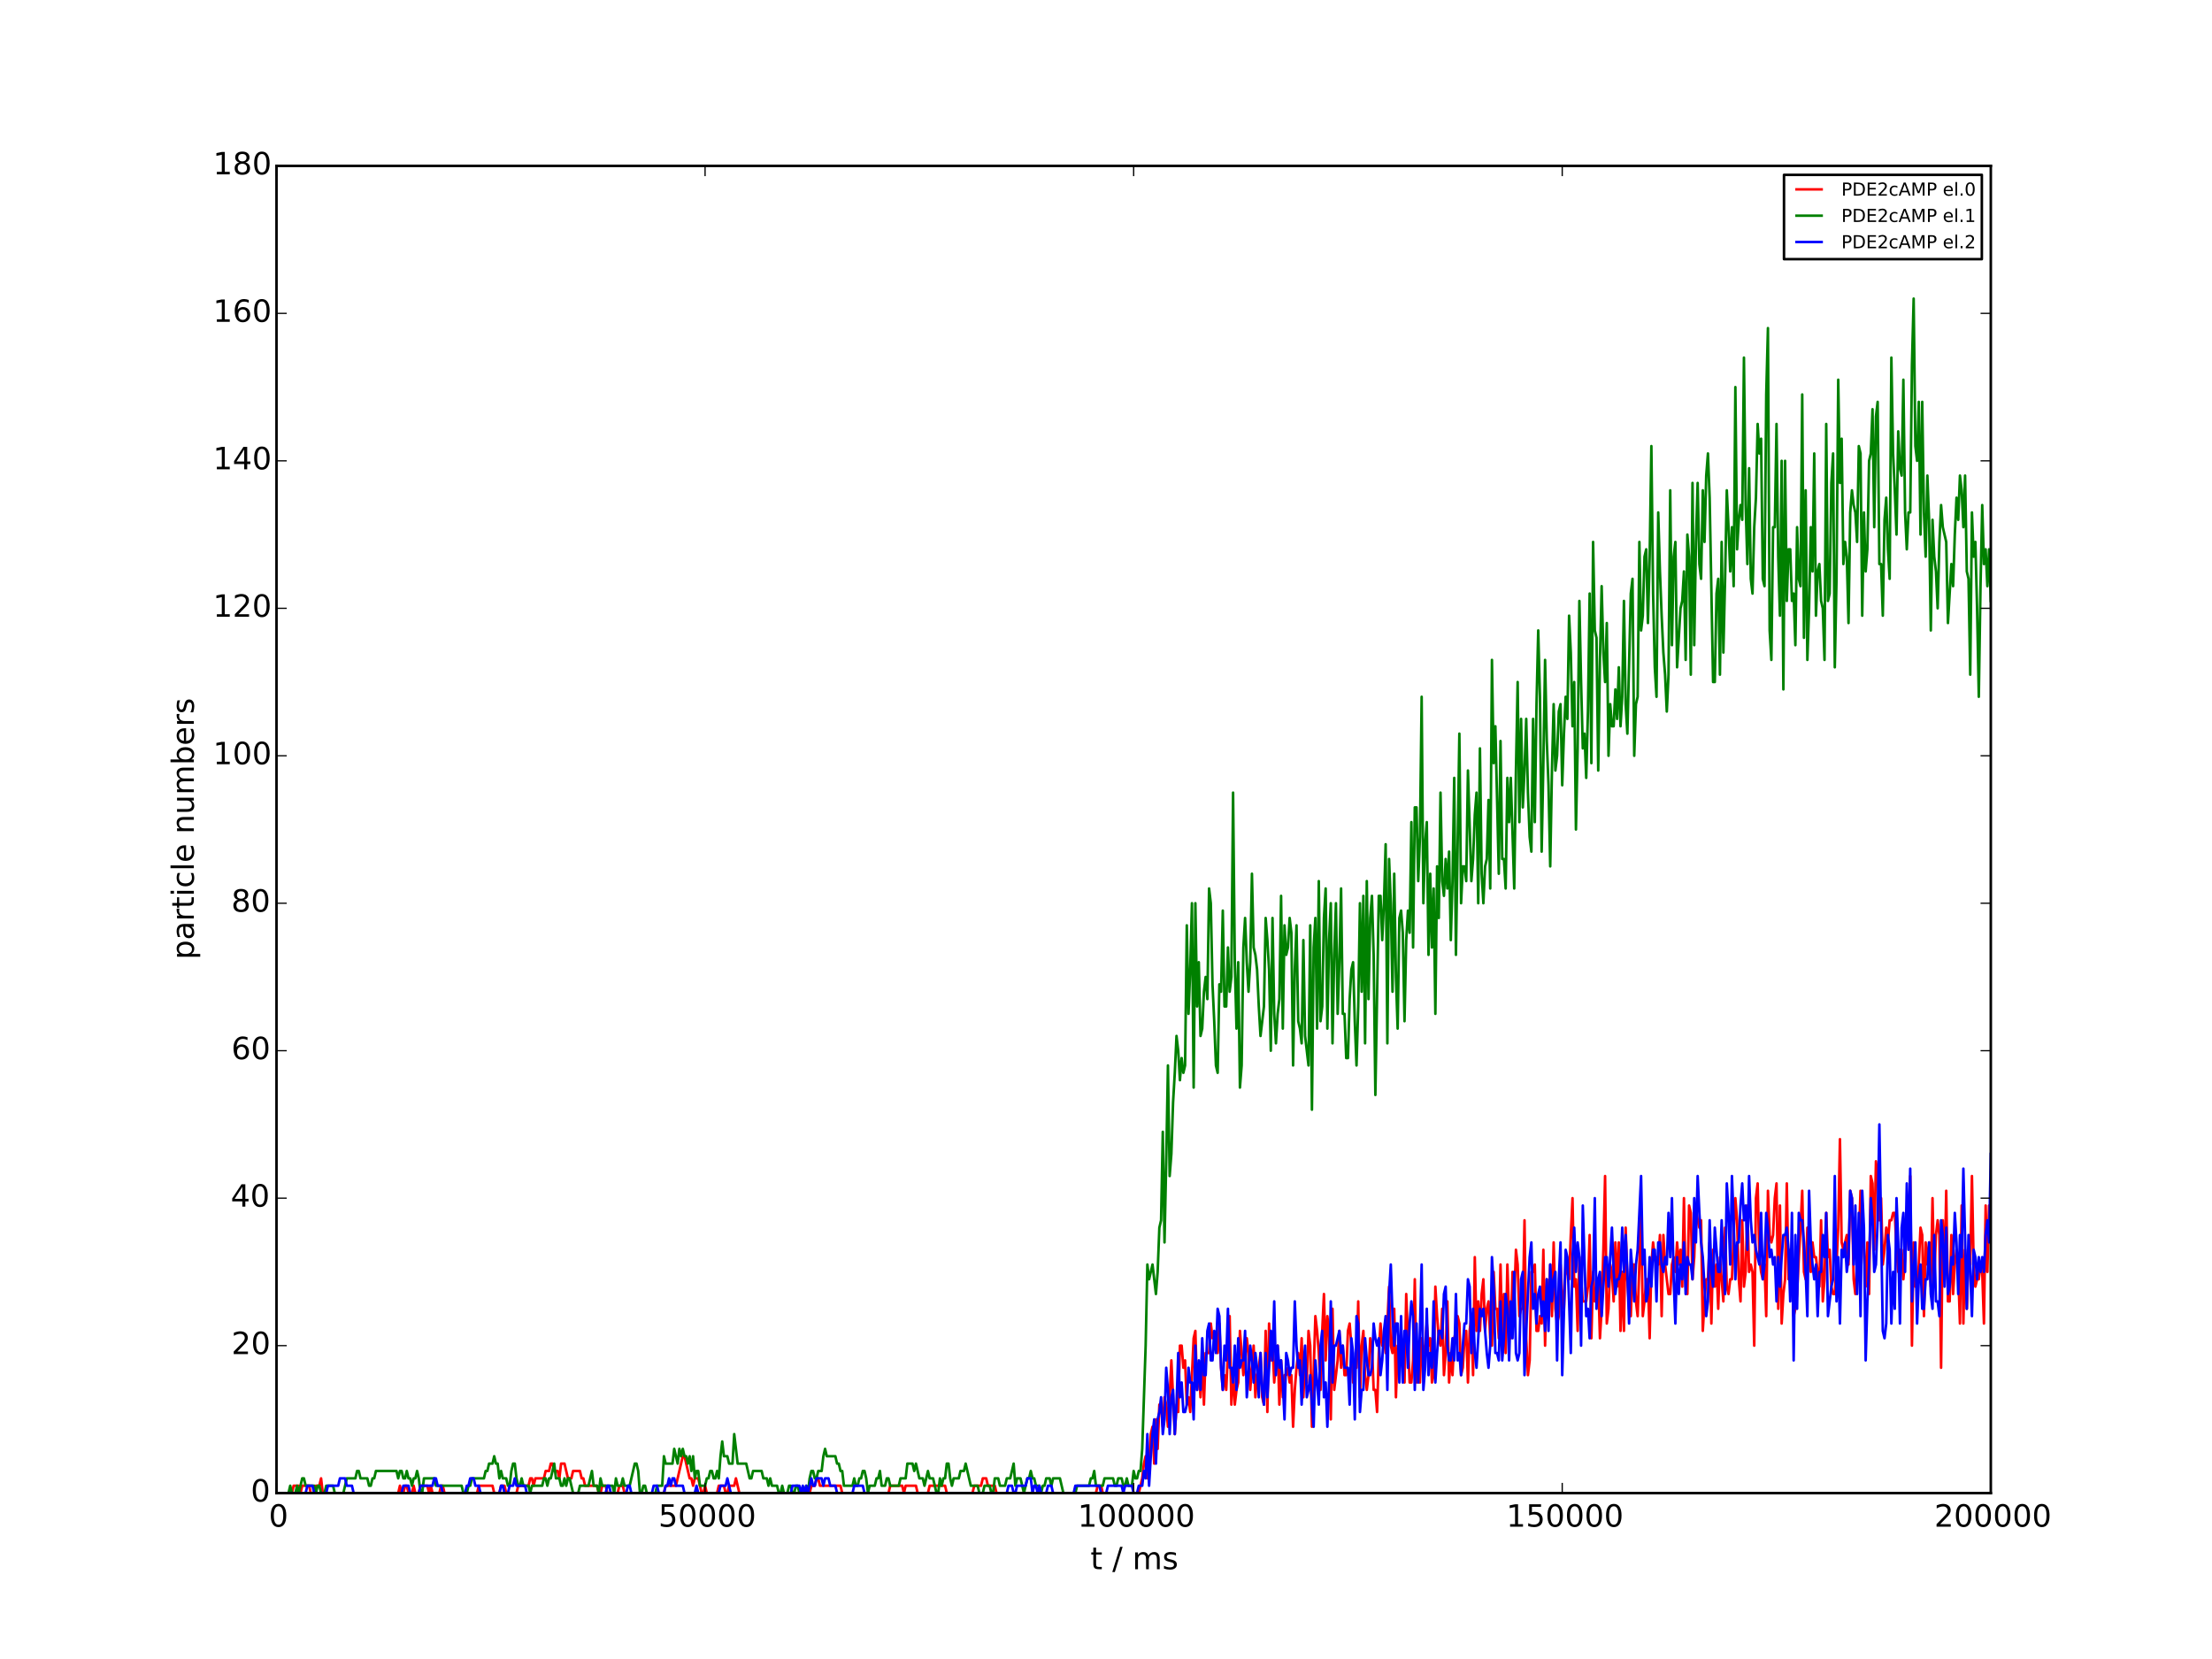 <?xml version="1.0" encoding="utf-8" standalone="no"?>
<!DOCTYPE svg PUBLIC "-//W3C//DTD SVG 1.1//EN"
  "http://www.w3.org/Graphics/SVG/1.1/DTD/svg11.dtd">
<!-- Created with matplotlib (http://matplotlib.org/) -->
<svg height="648pt" version="1.1" viewBox="0 0 864 648" width="864pt" xmlns="http://www.w3.org/2000/svg" xmlns:xlink="http://www.w3.org/1999/xlink">
 <defs>
  <style type="text/css">
*{stroke-linecap:butt;stroke-linejoin:round;}
  </style>
 </defs>
 <g id="figure_1">
  <g id="patch_1">
   <path d="
M0 648
L864 648
L864 0
L0 0
z
" style="fill:#ffffff;"/>
  </g>
  <g id="axes_1">
   <g id="patch_2">
    <path d="
M108 583.2
L777.6 583.2
L777.6 64.8
L108 64.8
z
" style="fill:#ffffff;"/>
   </g>
   <g id="line2d_1">
    <path clip-path="url(#p7ceb695115)" d="
M108 583.2
L114.026 583.2
L114.696 580.32
L116.705 580.32
L117.374 583.2
L118.044 580.32
L120.722 580.32
L121.392 583.2
L122.731 583.2
L123.401 580.32
L124.74 580.32
L125.41 577.44
L126.079 583.2
L155.542 583.2
L156.211 580.32
L156.881 583.2
L157.55 583.2
L158.22 580.32
L158.89 580.32
L159.559 583.2
L160.898 583.2
L161.568 580.32
L162.238 583.2
L163.577 583.2
L164.246 580.32
L166.925 580.32
L167.594 583.2
L168.264 580.32
L168.934 583.2
L171.612 583.2
L172.282 580.32
L172.951 580.32
L173.621 583.2
L186.343 583.2
L187.013 580.32
L192.37 580.32
L193.039 583.2
L195.048 583.2
L195.718 580.32
L197.057 580.32
L197.726 583.2
L201.744 583.2
L202.414 580.32
L206.431 580.32
L207.101 577.44
L207.77 577.44
L208.44 580.32
L209.11 577.44
L212.458 577.44
L213.127 574.56
L214.466 574.56
L215.136 571.68
L215.806 571.68
L216.475 574.56
L217.814 574.56
L218.484 577.44
L219.154 571.68
L220.493 571.68
L221.832 577.44
L223.171 577.44
L223.841 574.56
L226.519 574.56
L227.189 577.44
L227.858 577.44
L228.528 580.32
L233.215 580.32
L233.885 583.2
L234.554 583.2
L235.224 580.32
L236.563 580.32
L237.233 583.2
L241.25 583.2
L241.92 580.32
L243.259 580.32
L243.929 583.2
L259.33 583.2
L259.999 580.32
L264.017 580.32
L266.695 568.8
L267.365 568.8
L269.374 577.44
L270.043 577.44
L270.713 580.32
L271.382 577.44
L272.722 577.44
L274.061 583.2
L274.73 583.2
L275.4 580.32
L276.07 583.2
L280.087 583.2
L280.757 580.32
L282.766 580.32
L283.435 583.2
L284.105 583.2
L284.774 580.32
L286.783 580.32
L287.453 577.44
L288.792 583.2
L316.246 583.2
L316.915 580.32
L318.254 580.32
L318.924 577.44
L319.594 577.44
L320.263 580.32
L328.298 580.32
L328.968 583.2
L347.047 583.2
L347.717 580.32
L352.404 580.32
L353.074 583.2
L353.743 580.32
L357.761 580.32
L358.43 583.2
L362.448 583.2
L363.118 580.32
L369.144 580.32
L369.814 583.2
L379.858 583.2
L380.527 580.32
L383.206 580.32
L383.875 577.44
L385.214 577.44
L385.884 580.32
L388.562 580.32
L389.232 583.2
L428.069 583.2
L428.738 580.32
L430.078 580.32
L430.747 583.2
L444.809 583.2
L446.148 577.44
L446.818 571.68
L447.487 568.8
L448.157 577.44
L448.826 571.68
L449.496 560.16
L450.166 557.28
L450.835 571.68
L451.505 554.4
L452.174 565.92
L452.844 548.64
L453.514 548.64
L454.183 557.28
L454.853 545.76
L455.522 548.64
L456.192 557.28
L456.862 545.76
L457.531 531.36
L458.87 560.16
L459.54 548.64
L460.21 551.52
L460.879 525.6
L461.549 525.6
L462.218 534.24
L462.888 531.36
L463.558 548.64
L464.227 545.76
L464.897 551.52
L466.236 522.72
L466.906 519.84
L467.575 542.88
L468.245 534.24
L468.914 545.76
L469.584 528.48
L470.254 548.64
L470.923 528.48
L472.262 528.48
L472.932 516.96
L473.602 522.72
L474.271 522.72
L475.61 528.48
L476.28 516.96
L476.95 534.24
L477.619 542.88
L478.289 537.12
L478.958 542.88
L480.298 514.08
L480.967 548.64
L481.637 534.24
L482.306 548.64
L482.976 542.88
L483.646 540
L484.315 519.84
L485.654 537.12
L486.324 531.36
L486.994 522.72
L487.663 528.48
L488.333 542.88
L489.672 525.6
L490.342 545.76
L491.011 537.12
L491.681 534.24
L492.35 528.48
L493.02 545.76
L493.69 548.64
L494.359 519.84
L495.029 551.52
L495.698 516.96
L496.368 531.36
L497.038 525.6
L497.707 540
L498.377 531.36
L499.046 525.6
L499.716 548.64
L500.386 531.36
L501.055 545.76
L501.725 537.12
L502.394 537.12
L503.064 534.24
L503.734 540
L504.403 537.12
L505.073 557.28
L505.742 542.88
L506.412 534.24
L507.082 528.48
L507.751 537.12
L508.421 522.72
L509.09 545.76
L509.76 531.36
L510.43 540
L511.099 519.84
L511.769 525.6
L512.438 557.28
L513.778 514.08
L514.447 519.84
L515.117 528.48
L515.786 542.88
L516.456 519.84
L517.126 505.44
L517.795 531.36
L518.465 514.08
L519.134 519.84
L519.804 554.4
L520.474 511.2
L521.143 542.88
L522.482 531.36
L523.152 519.84
L523.822 534.24
L524.491 525.6
L525.161 537.12
L525.83 537.12
L526.5 519.84
L527.17 516.96
L527.839 525.6
L528.509 540
L529.178 531.36
L529.848 534.24
L530.518 508.32
L531.187 545.76
L531.857 525.6
L532.526 519.84
L533.196 537.12
L533.866 542.88
L534.535 537.12
L535.205 522.72
L535.874 525.6
L536.544 542.88
L537.214 542.88
L537.883 551.52
L538.553 528.48
L539.222 516.96
L539.892 525.6
L540.562 522.72
L541.231 528.48
L541.901 516.96
L542.57 502.56
L543.24 525.6
L543.91 528.48
L544.579 511.2
L545.249 545.76
L545.918 525.6
L546.588 534.24
L547.258 522.72
L547.927 534.24
L548.597 540
L549.266 505.44
L550.606 540
L551.275 540
L551.945 531.36
L552.614 499.68
L553.284 540
L553.954 525.6
L554.623 540
L555.293 522.72
L555.962 528.48
L556.632 525.6
L557.302 516.96
L557.971 525.6
L558.641 522.72
L559.31 540
L559.98 537.12
L560.65 502.56
L561.319 514.08
L561.989 522.72
L562.658 525.6
L563.328 511.2
L563.998 537.12
L564.667 528.48
L565.337 508.32
L566.006 540
L566.676 528.48
L567.346 537.12
L568.015 522.72
L568.685 519.84
L569.354 514.08
L570.024 516.96
L570.694 537.12
L571.363 534.24
L572.033 522.72
L572.702 519.84
L573.372 540
L574.042 519.84
L574.711 514.08
L575.381 537.12
L576.05 491.04
L576.72 519.84
L577.39 508.32
L578.059 519.84
L578.729 505.44
L579.398 499.68
L580.068 519.84
L580.738 511.2
L581.407 508.32
L582.077 522.72
L582.746 525.6
L583.416 496.8
L584.086 511.2
L584.755 511.2
L585.425 522.72
L586.094 493.92
L586.764 522.72
L587.434 505.44
L588.103 528.48
L588.773 493.92
L589.442 514.08
L590.112 522.72
L590.782 496.8
L591.451 508.32
L592.121 488.16
L592.79 493.92
L593.46 514.08
L594.13 511.2
L594.799 511.2
L595.469 476.64
L596.138 522.72
L596.808 537.12
L597.478 531.36
L598.147 496.8
L598.817 496.8
L599.486 493.92
L600.156 519.84
L600.826 519.84
L601.495 514.08
L602.165 516.96
L602.834 488.16
L603.504 525.6
L604.174 499.68
L604.843 514.08
L605.513 493.92
L606.182 514.08
L606.852 485.28
L607.522 511.2
L608.191 516.96
L608.861 514.08
L609.53 493.92
L610.2 505.44
L610.87 511.2
L611.539 493.92
L612.878 499.68
L613.548 482.4
L614.218 468
L614.887 502.56
L615.557 499.68
L616.226 519.84
L616.896 491.04
L618.235 508.32
L619.574 508.32
L620.244 502.56
L620.914 482.4
L621.583 522.72
L622.253 496.8
L622.922 508.32
L623.592 508.32
L624.262 499.68
L624.931 522.72
L625.601 511.2
L626.27 488.16
L626.94 459.36
L627.61 516.96
L628.279 511.2
L628.949 493.92
L629.618 496.8
L630.288 508.32
L630.958 485.28
L631.627 502.56
L632.297 485.28
L632.966 519.84
L633.636 496.8
L634.306 519.84
L634.975 479.52
L635.645 499.68
L636.314 511.2
L636.984 514.08
L637.654 493.92
L638.323 493.92
L638.993 508.32
L639.662 514.08
L641.002 473.76
L641.671 514.08
L642.341 508.32
L643.01 499.68
L643.68 499.68
L644.35 522.72
L645.019 493.92
L645.689 485.28
L646.358 491.04
L647.028 491.04
L647.698 493.92
L648.367 482.4
L649.037 514.08
L649.706 482.4
L650.376 493.92
L651.715 505.44
L652.385 505.44
L653.054 493.92
L653.724 491.04
L654.394 496.8
L655.063 485.28
L655.733 493.92
L656.402 488.16
L657.072 502.56
L657.742 468
L658.411 502.56
L659.081 505.44
L659.75 470.88
L660.42 473.76
L661.09 499.68
L661.759 491.04
L662.429 470.88
L663.098 476.64
L663.768 479.52
L664.438 476.64
L665.107 519.84
L665.777 508.32
L666.446 499.68
L667.116 499.68
L667.786 485.28
L668.455 516.96
L669.125 488.16
L669.794 502.56
L670.464 493.92
L671.134 511.2
L671.803 491.04
L673.142 508.32
L673.812 479.52
L674.482 502.56
L675.151 505.44
L675.821 499.68
L676.49 499.68
L677.16 482.4
L677.83 468
L678.499 476.64
L679.169 499.68
L679.838 508.32
L680.508 476.64
L681.178 502.56
L681.847 496.8
L682.517 470.88
L683.186 496.8
L683.856 493.92
L684.526 496.8
L685.195 525.6
L685.865 468
L686.534 462.24
L687.204 491.04
L687.874 496.8
L688.543 499.68
L689.213 493.92
L689.882 514.08
L690.552 465.12
L691.222 482.4
L691.891 485.28
L692.561 482.4
L693.23 468
L693.9 462.24
L694.57 511.2
L695.239 470.88
L695.909 516.96
L696.578 505.44
L697.248 499.68
L697.918 462.24
L698.587 499.68
L699.257 488.16
L699.926 499.68
L700.596 514.08
L701.266 511.2
L701.935 505.44
L702.605 491.04
L703.274 479.52
L703.944 465.12
L704.614 496.8
L705.283 499.68
L705.953 479.52
L707.292 496.8
L707.962 485.28
L708.631 491.04
L709.301 491.04
L710.64 502.56
L711.31 476.64
L711.979 508.32
L712.649 499.68
L713.318 473.76
L713.988 491.04
L714.658 488.16
L715.327 502.56
L715.997 505.44
L716.666 505.44
L717.336 493.92
L718.006 479.52
L718.675 444.96
L719.345 485.28
L720.014 488.16
L721.354 482.4
L722.023 493.92
L722.693 465.12
L723.362 468
L724.032 499.68
L724.702 505.44
L725.371 493.92
L726.041 485.28
L726.71 465.12
L727.38 479.52
L728.05 488.16
L728.719 502.56
L729.389 485.28
L730.058 505.44
L730.728 459.36
L731.398 462.24
L732.067 488.16
L732.737 453.6
L733.406 459.36
L734.076 476.64
L734.746 468
L735.415 493.92
L736.085 488.16
L736.754 479.52
L737.424 485.28
L738.094 476.64
L738.763 476.64
L739.433 473.76
L740.102 473.76
L740.772 488.16
L741.442 496.8
L742.111 488.16
L742.781 488.16
L743.45 499.68
L744.79 482.4
L745.459 476.64
L746.129 459.36
L746.798 525.6
L747.468 485.28
L748.138 502.56
L748.807 502.56
L749.477 493.92
L750.146 479.52
L750.816 482.4
L751.486 514.08
L752.155 485.28
L752.825 493.92
L753.494 485.28
L754.164 502.56
L754.834 468
L755.503 499.68
L756.173 482.4
L756.842 476.64
L757.512 482.4
L758.182 534.24
L758.851 476.64
L759.521 499.68
L760.19 465.12
L760.86 508.32
L761.53 508.32
L762.199 482.4
L762.869 505.44
L763.538 493.92
L764.208 488.16
L764.878 496.8
L765.547 516.96
L766.217 470.88
L766.886 516.96
L767.556 488.16
L768.226 511.2
L768.895 491.04
L769.565 493.92
L770.234 459.36
L770.904 493.92
L771.574 502.56
L772.243 499.68
L772.913 499.68
L773.582 493.92
L774.252 496.8
L774.922 516.96
L775.591 470.88
L776.261 496.8
L776.93 470.88
L777.6 482.4
L777.6 482.4" style="fill:none;stroke:#ff0000;stroke-linecap:square;"/>
   </g>
   <g id="line2d_2">
    <path clip-path="url(#p7ceb695115)" d="
M108 583.2
L112.687 583.2
L113.357 580.32
L114.026 583.2
L115.366 583.2
L116.035 580.32
L116.705 583.2
L118.044 577.44
L118.714 577.44
L119.383 580.32
L122.731 580.32
L123.401 583.2
L124.07 580.32
L124.74 580.32
L125.41 583.2
L126.749 583.2
L127.418 580.32
L130.097 580.32
L130.766 583.2
L134.114 583.2
L135.454 577.44
L138.802 577.44
L139.471 574.56
L140.141 574.56
L140.81 577.44
L143.489 577.44
L144.158 580.32
L144.828 580.32
L145.498 577.44
L146.167 577.44
L146.837 574.56
L154.872 574.56
L155.542 577.44
L156.211 574.56
L156.881 574.56
L157.55 577.44
L158.22 577.44
L158.89 574.56
L159.559 577.44
L160.229 577.44
L160.898 580.32
L161.568 577.44
L162.238 577.44
L162.907 574.56
L163.577 577.44
L164.246 583.2
L164.916 583.2
L165.586 577.44
L169.603 577.44
L170.273 580.32
L180.317 580.32
L180.986 583.2
L182.326 583.2
L182.995 580.32
L183.665 580.32
L184.334 577.44
L189.022 577.44
L189.691 574.56
L190.361 574.56
L191.03 571.68
L192.37 571.68
L193.039 568.8
L193.709 571.68
L194.378 571.68
L195.048 577.44
L195.718 574.56
L196.387 577.44
L197.726 577.44
L198.396 580.32
L199.066 580.32
L199.735 574.56
L200.405 571.68
L201.074 571.68
L201.744 577.44
L202.414 580.32
L203.083 580.32
L203.753 577.44
L204.422 580.32
L206.431 580.32
L207.101 583.2
L207.77 580.32
L211.788 580.32
L212.458 577.44
L213.127 577.44
L213.797 580.32
L214.466 577.44
L215.136 577.44
L216.475 571.68
L217.145 577.44
L218.484 577.44
L219.154 580.32
L219.823 580.32
L220.493 577.44
L221.162 580.32
L221.832 577.44
L222.502 577.44
L223.841 583.2
L225.85 583.2
L226.519 580.32
L229.867 580.32
L231.206 574.56
L231.876 580.32
L233.215 580.32
L233.885 583.2
L234.554 577.44
L235.224 580.32
L239.242 580.32
L239.911 583.2
L240.581 577.44
L241.25 580.32
L242.59 580.32
L243.259 577.44
L243.929 580.32
L245.938 580.32
L247.946 571.68
L248.616 571.68
L249.286 574.56
L249.955 583.2
L250.625 583.2
L251.294 580.32
L251.964 580.32
L252.634 583.2
L255.982 583.2
L256.651 580.32
L258.66 580.32
L259.33 568.8
L259.999 571.68
L262.678 571.68
L263.347 565.92
L264.686 571.68
L265.356 565.92
L266.026 568.8
L266.695 565.92
L267.365 568.8
L268.034 568.8
L268.704 571.68
L269.374 568.8
L270.043 574.56
L270.713 568.8
L271.382 577.44
L272.052 574.56
L272.722 574.56
L273.391 580.32
L275.4 580.32
L276.07 577.44
L276.739 577.44
L277.409 574.56
L278.078 574.56
L278.748 577.44
L279.418 577.44
L280.087 574.56
L280.757 577.44
L281.426 568.8
L282.096 563.04
L282.766 568.8
L284.105 568.8
L284.774 571.68
L286.114 571.68
L286.783 560.16
L288.122 571.68
L291.47 571.68
L292.81 577.44
L293.479 577.44
L294.149 574.56
L297.497 574.56
L298.166 577.44
L299.506 577.44
L300.175 580.32
L300.845 577.44
L301.514 580.32
L303.523 580.32
L304.193 583.2
L304.862 583.2
L305.532 580.32
L306.202 583.2
L307.541 583.2
L308.21 580.32
L308.88 580.32
L309.55 583.2
L310.219 583.2
L310.889 580.32
L311.558 580.32
L312.228 583.2
L314.237 583.2
L314.906 580.32
L315.576 583.2
L316.246 577.44
L316.915 574.56
L317.585 574.56
L318.254 577.44
L318.924 577.44
L319.594 574.56
L320.933 574.56
L321.602 568.8
L322.272 565.92
L322.942 568.8
L326.29 568.8
L326.959 571.68
L327.629 571.68
L328.298 574.56
L328.968 574.56
L329.638 580.32
L332.986 580.32
L333.655 577.44
L334.325 580.32
L334.994 580.32
L335.664 577.44
L336.334 577.44
L337.003 574.56
L337.673 574.56
L338.342 577.44
L339.012 583.2
L339.682 580.32
L341.69 580.32
L342.36 577.44
L343.03 577.44
L343.699 574.56
L344.369 580.32
L345.708 580.32
L346.378 577.44
L347.047 577.44
L347.717 580.32
L351.065 580.32
L351.734 577.44
L353.743 577.44
L354.413 571.68
L356.422 571.68
L357.091 574.56
L357.761 571.68
L359.1 577.44
L360.439 577.44
L361.109 580.32
L362.448 574.56
L363.118 577.44
L364.457 577.44
L365.796 583.2
L366.466 583.2
L367.135 577.44
L367.805 580.32
L368.474 577.44
L369.144 577.44
L369.814 571.68
L370.483 571.68
L371.153 577.44
L371.822 580.32
L372.492 577.44
L374.501 577.44
L375.17 574.56
L376.51 574.56
L377.179 571.68
L379.188 580.32
L381.866 580.32
L382.536 583.2
L383.875 583.2
L384.545 580.32
L386.554 580.32
L387.223 583.2
L387.893 583.2
L388.562 577.44
L389.902 577.44
L390.571 580.32
L392.58 580.32
L393.25 577.44
L394.589 577.44
L395.928 571.68
L396.598 580.32
L397.267 577.44
L398.606 577.44
L399.946 583.2
L401.285 577.44
L401.954 577.44
L402.624 574.56
L403.294 577.44
L403.963 577.44
L404.633 580.32
L405.972 580.32
L406.642 583.2
L407.311 580.32
L407.981 580.32
L408.65 577.44
L409.99 577.44
L410.659 580.32
L411.329 577.44
L414.007 577.44
L415.346 583.2
L420.034 583.2
L420.703 580.32
L425.39 580.32
L426.06 577.44
L426.73 577.44
L427.399 574.56
L428.069 580.32
L430.747 580.32
L431.417 577.44
L434.765 577.44
L435.434 580.32
L436.104 580.32
L436.774 577.44
L438.113 577.44
L438.782 580.32
L439.452 580.32
L440.122 577.44
L440.791 580.32
L442.13 580.32
L442.8 574.56
L443.47 577.44
L444.139 577.44
L444.809 574.56
L445.478 574.56
L446.148 565.92
L447.487 525.6
L448.157 493.92
L448.826 499.68
L450.166 493.92
L451.505 505.44
L452.174 496.8
L452.844 479.52
L453.514 476.64
L454.183 442.08
L454.853 485.28
L455.522 453.6
L456.192 416.16
L456.862 459.36
L457.531 450.72
L458.201 430.56
L458.87 419.04
L459.54 404.64
L460.21 410.4
L460.879 421.92
L461.549 413.28
L462.218 419.04
L462.888 416.16
L463.558 361.44
L464.227 396
L464.897 378.72
L465.566 352.8
L466.236 424.8
L466.906 352.8
L467.575 393.12
L468.245 375.84
L468.914 404.64
L469.584 401.76
L470.254 387.36
L470.923 381.6
L471.593 390.24
L472.262 347.04
L472.932 352.8
L473.602 384.48
L474.271 398.88
L474.941 416.16
L475.61 419.04
L476.28 384.48
L476.95 387.36
L477.619 355.68
L478.289 393.12
L478.958 393.12
L479.628 370.08
L480.298 387.36
L480.967 381.6
L481.637 309.6
L482.306 375.84
L482.976 401.76
L483.646 375.84
L484.315 424.8
L484.985 416.16
L485.654 370.08
L486.324 358.56
L486.994 375.84
L487.663 387.36
L488.333 375.84
L489.002 341.28
L489.672 370.08
L490.342 372.96
L491.011 378.72
L491.681 393.12
L492.35 404.64
L493.69 393.12
L494.359 358.56
L495.029 367.2
L495.698 378.72
L496.368 410.4
L497.038 358.56
L497.707 396
L498.377 407.52
L499.046 396
L499.716 390.24
L500.386 349.92
L501.055 401.76
L501.725 361.44
L502.394 372.96
L503.064 370.08
L503.734 358.56
L504.403 364.32
L505.073 416.16
L505.742 378.72
L506.412 361.44
L507.082 398.88
L507.751 401.76
L508.421 407.52
L509.09 367.2
L509.76 404.64
L511.099 416.16
L511.769 361.44
L512.438 433.44
L513.108 370.08
L513.778 358.56
L514.447 401.76
L515.117 344.16
L515.786 398.88
L516.456 393.12
L517.126 358.56
L517.795 347.04
L518.465 401.76
L519.134 367.2
L519.804 352.8
L520.474 407.52
L521.143 372.96
L521.813 352.8
L522.482 396
L523.152 375.84
L523.822 347.04
L524.491 396
L525.161 396
L525.83 413.28
L526.5 413.28
L527.17 390.24
L527.839 378.72
L528.509 375.84
L529.178 398.88
L529.848 416.16
L530.518 393.12
L531.187 352.8
L531.857 387.36
L532.526 349.92
L533.196 407.52
L533.866 344.16
L534.535 390.24
L535.205 358.56
L535.874 349.92
L536.544 372.96
L537.214 427.68
L538.553 349.92
L539.222 349.92
L539.892 367.2
L540.562 352.8
L541.231 329.76
L541.901 407.52
L542.57 335.52
L543.24 352.8
L543.91 387.36
L544.579 341.28
L545.249 381.6
L545.918 401.76
L546.588 358.56
L547.258 355.68
L547.927 364.32
L548.597 398.88
L549.266 367.2
L549.936 355.68
L550.606 364.32
L551.275 321.12
L551.945 370.08
L552.614 315.36
L553.284 315.36
L553.954 344.16
L554.623 326.88
L555.293 272.16
L555.962 352.8
L556.632 329.76
L557.302 321.12
L557.971 372.96
L558.641 341.28
L559.31 370.08
L559.98 347.04
L560.65 396
L561.319 338.4
L561.989 358.56
L562.658 309.6
L563.328 344.16
L563.998 349.92
L564.667 335.52
L565.337 347.04
L566.006 332.64
L566.676 367.2
L567.346 344.16
L568.015 303.84
L568.685 372.96
L570.024 286.56
L570.694 352.8
L571.363 338.4
L572.033 338.4
L572.702 344.16
L573.372 300.96
L574.711 344.16
L575.381 335.52
L576.05 318.24
L576.72 309.6
L577.39 352.8
L578.059 292.32
L578.729 341.28
L579.398 352.8
L580.068 338.4
L580.738 335.52
L581.407 312.48
L582.077 347.04
L582.746 257.76
L583.416 298.08
L584.086 283.68
L585.425 341.28
L586.094 289.44
L586.764 335.52
L587.434 335.52
L588.103 347.04
L588.773 303.84
L589.442 321.12
L590.112 303.84
L591.451 347.04
L592.121 300.96
L592.79 266.4
L593.46 321.12
L594.13 280.8
L594.799 315.36
L595.469 300.96
L596.138 280.8
L596.808 309.6
L597.478 326.88
L598.147 332.64
L598.817 280.8
L599.486 321.12
L600.156 275.04
L600.826 246.24
L601.495 272.16
L602.165 332.64
L602.834 298.08
L603.504 257.76
L604.174 289.44
L604.843 306.72
L605.513 338.4
L606.182 300.96
L606.852 275.04
L607.522 300.96
L608.191 295.2
L608.861 277.92
L609.53 275.04
L610.2 306.72
L610.87 286.56
L611.539 272.16
L612.209 280.8
L612.878 240.48
L613.548 254.88
L614.218 283.68
L614.887 266.4
L615.557 324
L616.226 292.32
L616.896 234.72
L617.566 266.4
L618.235 292.32
L618.905 286.56
L619.574 303.84
L620.244 277.92
L620.914 231.84
L621.583 298.08
L622.253 211.68
L622.922 246.24
L623.592 249.12
L624.262 300.96
L624.931 257.76
L625.601 228.96
L626.27 254.88
L626.94 266.4
L627.61 243.36
L628.279 295.2
L628.949 275.04
L629.618 283.68
L630.288 283.68
L630.958 269.28
L631.627 280.8
L632.297 260.64
L632.966 283.68
L633.636 272.16
L634.306 234.72
L634.975 275.04
L635.645 286.56
L636.984 231.84
L637.654 226.08
L638.323 295.2
L638.993 275.04
L639.662 272.16
L640.332 211.68
L641.002 246.24
L641.671 240.48
L642.341 217.44
L643.01 214.56
L643.68 243.36
L644.35 217.44
L645.019 174.24
L645.689 231.84
L646.358 260.64
L647.028 272.16
L647.698 200.16
L648.367 223.2
L649.037 240.48
L649.706 254.88
L650.376 263.52
L651.046 277.92
L651.715 263.52
L652.385 191.52
L653.054 252
L653.724 217.44
L654.394 211.68
L655.063 260.64
L656.402 237.6
L657.072 234.72
L657.742 223.2
L658.411 257.76
L659.081 208.8
L659.75 217.44
L660.42 263.52
L661.09 188.64
L661.759 252
L662.429 211.68
L663.098 188.64
L663.768 220.32
L664.438 226.08
L665.107 191.52
L665.777 211.68
L666.446 185.76
L667.116 177.12
L667.786 194.4
L669.125 266.4
L669.794 266.4
L670.464 231.84
L671.134 226.08
L671.803 263.52
L672.473 211.68
L673.142 254.88
L673.812 226.08
L674.482 191.52
L675.151 205.92
L675.821 223.2
L676.49 205.92
L677.16 228.96
L677.83 151.2
L678.499 214.56
L679.169 203.04
L679.838 197.28
L680.508 203.04
L681.178 139.68
L681.847 197.28
L682.517 220.32
L683.186 182.88
L683.856 226.08
L684.526 231.84
L685.195 205.92
L685.865 194.4
L686.534 165.6
L687.204 177.12
L687.874 171.36
L688.543 226.08
L689.213 228.96
L689.882 154.08
L690.552 128.16
L691.222 246.24
L691.891 257.76
L692.561 205.92
L693.23 205.92
L693.9 165.6
L694.57 217.44
L695.239 240.48
L695.909 180
L696.578 269.28
L697.248 180
L697.918 234.72
L698.587 214.56
L699.257 214.56
L699.926 234.72
L700.596 231.84
L701.266 252
L701.935 205.92
L702.605 226.08
L703.274 228.96
L703.944 154.08
L704.614 249.12
L705.283 191.52
L705.953 257.76
L706.622 237.6
L707.292 205.92
L707.962 223.2
L708.631 177.12
L709.301 240.48
L709.97 223.2
L710.64 220.32
L711.31 234.72
L711.979 237.6
L712.649 257.76
L713.318 165.6
L713.988 234.72
L714.658 231.84
L715.327 188.64
L715.997 177.12
L716.666 260.64
L717.336 226.08
L718.006 148.32
L718.675 188.64
L719.345 171.36
L720.014 220.32
L720.684 211.68
L721.354 217.44
L722.023 243.36
L722.693 200.16
L723.362 191.52
L724.032 197.28
L724.702 200.16
L725.371 211.68
L726.041 174.24
L726.71 177.12
L727.38 240.48
L728.05 200.16
L728.719 223.2
L729.389 214.56
L730.058 180
L730.728 177.12
L731.398 159.84
L732.067 205.92
L732.737 162.72
L733.406 156.96
L734.076 220.32
L734.746 220.32
L735.415 240.48
L736.085 203.04
L736.754 194.4
L737.424 214.56
L738.094 226.08
L738.763 139.68
L739.433 177.12
L740.102 191.52
L740.772 208.8
L741.442 168.48
L742.111 182.88
L742.781 185.76
L743.45 148.32
L744.12 200.16
L744.79 214.56
L745.459 200.16
L746.129 200.16
L746.798 142.56
L747.468 116.64
L748.138 174.24
L748.807 180
L749.477 156.96
L750.146 208.8
L750.816 156.96
L751.486 200.16
L752.155 217.44
L752.825 185.76
L753.494 203.04
L754.164 246.24
L754.834 203.04
L755.503 217.44
L756.173 223.2
L756.842 237.6
L757.512 211.68
L758.182 197.28
L758.851 205.92
L760.19 211.68
L760.86 243.36
L762.199 220.32
L762.869 228.96
L763.538 208.8
L764.208 194.4
L764.878 203.04
L765.547 185.76
L766.217 191.52
L766.886 205.92
L767.556 185.76
L768.226 223.2
L768.895 226.08
L769.565 263.52
L770.234 200.16
L770.904 217.44
L771.574 211.68
L772.243 237.6
L772.913 272.16
L773.582 228.96
L774.252 197.28
L774.922 220.32
L775.591 214.56
L776.261 228.96
L776.93 214.56
L777.6 234.72
L777.6 234.72" style="fill:none;stroke:#008000;stroke-linecap:square;"/>
   </g>
   <g id="line2d_3">
    <path clip-path="url(#p7ceb695115)" d="
M108 583.2
L119.383 583.2
L120.053 580.32
L122.062 580.32
L122.731 583.2
L127.418 583.2
L128.088 580.32
L132.106 580.32
L132.775 577.44
L134.784 577.44
L135.454 580.32
L137.462 580.32
L138.132 583.2
L156.881 583.2
L157.55 580.32
L159.559 580.32
L160.229 583.2
L163.577 583.2
L164.246 580.32
L168.934 580.32
L169.603 577.44
L170.273 577.44
L170.942 580.32
L172.282 580.32
L172.951 583.2
L181.656 583.2
L182.326 580.32
L182.995 580.32
L183.665 577.44
L185.004 577.44
L185.674 580.32
L187.013 580.32
L187.682 583.2
L195.048 583.2
L195.718 580.32
L196.387 580.32
L197.057 583.2
L198.396 583.2
L199.066 580.32
L200.405 580.32
L201.074 577.44
L201.744 580.32
L205.092 580.32
L205.762 583.2
L236.563 583.2
L237.233 580.32
L237.902 580.32
L238.572 583.2
L244.598 583.2
L245.268 580.32
L245.938 580.32
L246.607 583.2
L254.642 583.2
L255.312 580.32
L256.651 580.32
L257.321 583.2
L259.33 583.2
L259.999 580.32
L260.669 580.32
L261.338 577.44
L262.008 580.32
L262.678 577.44
L263.347 577.44
L264.017 580.32
L266.695 580.32
L267.365 583.2
L271.382 583.2
L272.052 580.32
L272.722 583.2
L280.757 583.2
L281.426 580.32
L283.435 580.32
L284.105 577.44
L285.444 583.2
L308.88 583.2
L309.55 580.32
L312.228 580.32
L312.898 583.2
L313.567 580.32
L314.237 583.2
L314.906 580.32
L315.576 583.2
L316.915 577.44
L317.585 580.32
L318.254 580.32
L318.924 577.44
L320.933 577.44
L321.602 580.32
L322.272 577.44
L323.611 577.44
L324.281 580.32
L326.29 580.32
L326.959 583.2
L332.986 583.2
L333.655 580.32
L337.003 580.32
L337.673 583.2
L393.25 583.2
L393.919 580.32
L395.258 580.32
L395.928 583.2
L396.598 583.2
L397.267 580.32
L400.615 580.32
L401.285 577.44
L402.624 577.44
L403.294 583.2
L403.963 580.32
L404.633 580.32
L405.302 583.2
L405.972 580.32
L406.642 583.2
L408.65 583.2
L409.32 580.32
L410.659 580.32
L411.329 583.2
L419.364 583.2
L420.034 580.32
L429.408 580.32
L430.078 583.2
L432.086 583.2
L432.756 580.32
L438.113 580.32
L438.782 583.2
L439.452 580.32
L442.13 580.32
L442.8 583.2
L444.139 583.2
L444.809 580.32
L446.148 580.32
L446.818 574.56
L447.487 577.44
L448.157 560.16
L448.826 580.32
L449.496 568.8
L450.166 560.16
L450.835 554.4
L451.505 571.68
L452.174 554.4
L452.844 551.52
L453.514 545.76
L454.183 560.16
L454.853 554.4
L455.522 534.24
L456.192 542.88
L456.862 560.16
L457.531 545.76
L458.201 542.88
L458.87 560.16
L459.54 548.64
L460.21 528.48
L460.879 545.76
L461.549 540
L462.218 551.52
L462.888 551.52
L463.558 548.64
L464.227 534.24
L464.897 540
L465.566 540
L466.236 554.4
L466.906 525.6
L467.575 542.88
L468.245 531.36
L468.914 542.88
L469.584 522.72
L470.254 537.12
L470.923 537.12
L471.593 519.84
L472.262 516.96
L472.932 531.36
L473.602 531.36
L474.271 519.84
L474.941 528.48
L475.61 511.2
L476.28 514.08
L476.95 534.24
L477.619 542.88
L478.289 525.6
L478.958 531.36
L479.628 511.2
L480.298 534.24
L480.967 534.24
L481.637 540
L482.306 525.6
L482.976 542.88
L483.646 522.72
L484.315 534.24
L484.985 531.36
L485.654 531.36
L486.324 519.84
L486.994 545.76
L487.663 537.12
L488.333 525.6
L489.002 531.36
L489.672 540
L490.342 528.48
L491.011 534.24
L491.681 545.76
L492.35 528.48
L493.02 542.88
L493.69 548.64
L494.359 528.48
L495.029 545.76
L495.698 534.24
L496.368 519.84
L497.038 531.36
L497.707 508.32
L498.377 537.12
L499.046 525.6
L499.716 534.24
L500.386 531.36
L501.055 540
L501.725 554.4
L502.394 528.48
L503.064 531.36
L503.734 537.12
L504.403 534.24
L505.073 534.24
L505.742 508.32
L506.412 525.6
L507.082 534.24
L507.751 531.36
L508.421 548.64
L509.09 534.24
L509.76 525.6
L510.43 545.76
L511.099 542.88
L511.769 537.12
L512.438 548.64
L513.108 557.28
L513.778 531.36
L515.117 548.64
L515.786 525.6
L516.456 519.84
L517.126 545.76
L517.795 540
L518.465 557.28
L519.134 540
L519.804 508.32
L520.474 540
L521.143 525.6
L521.813 525.6
L523.152 519.84
L523.822 528.48
L524.491 525.6
L525.161 534.24
L526.5 534.24
L527.17 548.64
L527.839 522.72
L528.509 528.48
L529.178 554.4
L529.848 514.08
L530.518 516.96
L531.187 551.52
L531.857 542.88
L532.526 542.88
L533.196 522.72
L533.866 531.36
L534.535 537.12
L535.205 537.12
L535.874 534.24
L536.544 516.96
L537.214 522.72
L537.883 525.6
L538.553 522.72
L539.222 537.12
L539.892 531.36
L540.562 519.84
L541.231 514.08
L541.901 542.88
L542.57 505.44
L543.24 493.92
L543.91 514.08
L544.579 525.6
L545.249 516.96
L545.918 516.96
L546.588 540
L547.258 514.08
L547.927 540
L548.597 519.84
L549.266 519.84
L549.936 534.24
L550.606 516.96
L551.275 508.32
L551.945 514.08
L552.614 542.88
L553.284 516.96
L553.954 540
L554.623 519.84
L555.293 493.92
L555.962 542.88
L556.632 534.24
L557.302 511.2
L557.971 537.12
L558.641 528.48
L559.31 534.24
L559.98 508.32
L560.65 540
L561.319 528.48
L561.989 519.84
L562.658 519.84
L563.328 522.72
L563.998 505.44
L564.667 502.56
L565.337 525.6
L566.006 531.36
L566.676 531.36
L567.346 522.72
L568.015 531.36
L568.685 505.44
L569.354 531.36
L570.024 528.48
L570.694 537.12
L571.363 525.6
L572.033 516.96
L572.702 516.96
L573.372 499.68
L574.042 502.56
L574.711 528.48
L575.381 511.2
L576.05 528.48
L576.72 534.24
L578.059 511.2
L578.729 514.08
L579.398 511.2
L580.738 528.48
L581.407 534.24
L582.077 525.6
L582.746 491.04
L583.416 502.56
L584.086 528.48
L584.755 528.48
L585.425 531.36
L586.094 508.32
L586.764 531.36
L587.434 522.72
L588.103 505.44
L588.773 511.2
L589.442 531.36
L590.112 508.32
L590.782 522.72
L591.451 496.8
L592.121 528.48
L592.79 531.36
L593.46 528.48
L594.13 499.68
L594.799 496.8
L595.469 537.12
L596.138 519.84
L597.478 491.04
L598.147 485.28
L598.817 511.2
L599.486 505.44
L600.156 516.96
L600.826 505.44
L601.495 502.56
L602.165 514.08
L602.834 508.32
L603.504 519.84
L604.174 499.68
L604.843 519.84
L605.513 493.92
L606.182 508.32
L606.852 499.68
L607.522 496.8
L608.191 531.36
L608.861 499.68
L609.53 485.28
L610.2 537.12
L611.539 488.16
L612.209 491.04
L612.878 508.32
L613.548 528.48
L614.218 491.04
L614.887 479.52
L615.557 496.8
L616.226 485.28
L616.896 491.04
L617.566 525.6
L618.235 470.88
L619.574 514.08
L620.244 511.2
L620.914 522.72
L621.583 502.56
L622.253 499.68
L622.922 468
L623.592 511.2
L624.262 499.68
L624.931 496.8
L625.601 514.08
L626.94 491.04
L627.61 491.04
L628.279 502.56
L629.618 479.52
L630.288 496.8
L630.958 505.44
L631.627 499.68
L632.297 499.68
L632.966 496.8
L633.636 479.52
L634.306 496.8
L634.975 482.4
L635.645 496.8
L636.314 516.96
L636.984 488.16
L637.654 496.8
L638.323 508.32
L638.993 493.92
L639.662 488.16
L641.002 459.36
L641.671 493.92
L642.341 488.16
L643.01 508.32
L643.68 505.44
L644.35 491.04
L645.019 502.56
L645.689 488.16
L646.358 488.16
L647.028 508.32
L647.698 485.28
L648.367 485.28
L649.037 493.92
L649.706 496.8
L650.376 491.04
L651.046 493.92
L651.715 473.76
L652.385 491.04
L653.054 468
L653.724 499.68
L654.394 516.96
L655.063 491.04
L655.733 505.44
L656.402 493.92
L657.072 499.68
L657.742 485.28
L658.411 505.44
L659.081 491.04
L659.75 493.92
L660.42 493.92
L661.09 499.68
L661.759 468
L662.429 485.28
L663.098 459.36
L663.768 473.76
L664.438 485.28
L665.107 491.04
L666.446 514.08
L667.116 508.32
L667.786 476.64
L668.455 496.8
L669.125 502.56
L669.794 479.52
L671.134 496.8
L671.803 496.8
L672.473 476.64
L673.142 493.92
L673.812 505.44
L674.482 462.24
L675.151 473.76
L675.821 493.92
L676.49 459.36
L677.16 476.64
L677.83 499.68
L678.499 485.28
L679.169 485.28
L679.838 470.88
L680.508 462.24
L681.178 476.64
L681.847 470.88
L682.517 488.16
L683.186 459.36
L683.856 476.64
L684.526 485.28
L685.195 482.4
L685.865 488.16
L687.204 493.92
L687.874 473.76
L688.543 499.68
L689.213 493.92
L689.882 473.76
L690.552 479.52
L691.222 491.04
L691.891 488.16
L692.561 493.92
L693.23 491.04
L693.9 508.32
L694.57 491.04
L695.239 502.56
L695.909 491.04
L696.578 482.4
L697.248 482.4
L697.918 479.52
L698.587 488.16
L699.257 508.32
L699.926 473.76
L700.596 531.36
L701.266 482.4
L701.935 511.2
L702.605 473.76
L703.274 476.64
L703.944 476.64
L704.614 485.28
L705.283 496.8
L705.953 514.08
L706.622 465.12
L707.292 485.28
L707.962 493.92
L708.631 499.68
L709.301 493.92
L709.97 514.08
L710.64 496.8
L711.31 496.8
L711.979 482.4
L712.649 491.04
L713.318 473.76
L713.988 514.08
L715.327 502.56
L715.997 499.68
L716.666 459.36
L717.336 508.32
L718.006 491.04
L718.675 516.96
L719.345 488.16
L720.014 491.04
L720.684 485.28
L721.354 496.8
L722.023 491.04
L722.693 465.12
L723.362 468
L724.032 493.92
L724.702 470.88
L725.371 505.44
L726.041 473.76
L726.71 514.08
L727.38 465.12
L728.05 479.52
L728.719 531.36
L729.389 508.32
L730.058 493.92
L730.728 468
L731.398 476.64
L732.067 496.8
L732.737 493.92
L733.406 476.64
L734.076 439.2
L735.415 519.84
L736.085 522.72
L736.754 516.96
L737.424 482.4
L738.094 488.16
L738.763 516.96
L739.433 496.8
L740.102 511.2
L740.772 468
L741.442 485.28
L742.111 516.96
L742.781 479.52
L743.45 473.76
L744.12 496.8
L744.79 462.24
L745.459 488.16
L746.129 456.48
L746.798 508.32
L748.138 485.28
L748.807 516.96
L749.477 499.68
L750.146 493.92
L750.816 511.2
L751.486 511.2
L752.155 499.68
L752.825 499.68
L753.494 485.28
L754.164 505.44
L754.834 511.2
L755.503 482.4
L756.173 508.32
L756.842 508.32
L757.512 514.08
L758.182 476.64
L758.851 482.4
L759.521 502.56
L760.19 479.52
L760.86 505.44
L761.53 502.56
L762.199 491.04
L762.869 493.92
L763.538 473.76
L764.208 485.28
L764.878 505.44
L765.547 482.4
L766.217 491.04
L766.886 456.48
L768.226 511.2
L768.895 482.4
L769.565 496.8
L770.234 514.08
L770.904 488.16
L771.574 491.04
L772.243 499.68
L772.913 491.04
L773.582 496.8
L774.252 491.04
L774.922 496.8
L775.591 482.4
L776.261 476.64
L776.93 485.28
L777.6 450.72
L777.6 450.72" style="fill:none;stroke:#0000ff;stroke-linecap:square;"/>
   </g>
   <g id="patch_3">
    <path d="
M108 64.8
L777.6 64.8" style="fill:none;stroke:#000000;stroke-linecap:square;stroke-linejoin:miter;"/>
   </g>
   <g id="patch_4">
    <path d="
M777.6 583.2
L777.6 64.8" style="fill:none;stroke:#000000;stroke-linecap:square;stroke-linejoin:miter;"/>
   </g>
   <g id="patch_5">
    <path d="
M108 583.2
L108 64.8" style="fill:none;stroke:#000000;stroke-linecap:square;stroke-linejoin:miter;"/>
   </g>
   <g id="patch_6">
    <path d="
M108 583.2
L777.6 583.2" style="fill:none;stroke:#000000;stroke-linecap:square;stroke-linejoin:miter;"/>
   </g>
   <g id="matplotlib.axis_1">
    <g id="xtick_1">
     <g id="line2d_4">
      <defs>
       <path d="
M0 0
L0 -4" id="mc7db9fdffb" style="stroke:#000000;stroke-width:0.5;"/>
      </defs>
      <g>
       <use style="stroke:#000000;stroke-width:0.5;" x="108.0" xlink:href="#mc7db9fdffb" y="583.2"/>
      </g>
     </g>
     <g id="line2d_5">
      <defs>
       <path d="
M0 0
L0 4" id="m5a7d422ac3" style="stroke:#000000;stroke-width:0.5;"/>
      </defs>
      <g>
       <use style="stroke:#000000;stroke-width:0.5;" x="108.0" xlink:href="#m5a7d422ac3" y="64.8"/>
      </g>
     </g>
     <g id="text_1">
      <!-- 0 -->
      <defs>
       <path d="
M31.781 66.406
Q24.172 66.406 20.328 58.906
Q16.5 51.422 16.5 36.375
Q16.5 21.391 20.328 13.891
Q24.172 6.391 31.781 6.391
Q39.453 6.391 43.281 13.891
Q47.125 21.391 47.125 36.375
Q47.125 51.422 43.281 58.906
Q39.453 66.406 31.781 66.406
M31.781 74.219
Q44.047 74.219 50.516 64.516
Q56.984 54.828 56.984 36.375
Q56.984 17.969 50.516 8.266
Q44.047 -1.422 31.781 -1.422
Q19.531 -1.422 13.062 8.266
Q6.594 17.969 6.594 36.375
Q6.594 54.828 13.062 64.516
Q19.531 74.219 31.781 74.219" id="BitstreamVeraSans-Roman-30"/>
      </defs>
      <g transform="translate(104.977 596.318)scale(0.12 -0.12)">
       <use xlink:href="#BitstreamVeraSans-Roman-30"/>
      </g>
     </g>
    </g>
    <g id="xtick_2">
     <g id="line2d_6">
      <g>
       <use style="stroke:#000000;stroke-width:0.5;" x="275.4" xlink:href="#mc7db9fdffb" y="583.2"/>
      </g>
     </g>
     <g id="line2d_7">
      <g>
       <use style="stroke:#000000;stroke-width:0.5;" x="275.4" xlink:href="#m5a7d422ac3" y="64.8"/>
      </g>
     </g>
     <g id="text_2">
      <!-- 50000 -->
      <defs>
       <path d="
M10.797 72.906
L49.516 72.906
L49.516 64.594
L19.828 64.594
L19.828 46.734
Q21.969 47.469 24.109 47.828
Q26.266 48.188 28.422 48.188
Q40.625 48.188 47.75 41.5
Q54.891 34.812 54.891 23.391
Q54.891 11.625 47.562 5.094
Q40.234 -1.422 26.906 -1.422
Q22.312 -1.422 17.547 -0.641
Q12.797 0.141 7.719 1.703
L7.719 11.625
Q12.109 9.234 16.797 8.062
Q21.484 6.891 26.703 6.891
Q35.156 6.891 40.078 11.328
Q45.016 15.766 45.016 23.391
Q45.016 31 40.078 35.438
Q35.156 39.891 26.703 39.891
Q22.75 39.891 18.812 39.016
Q14.891 38.141 10.797 36.281
z
" id="BitstreamVeraSans-Roman-35"/>
      </defs>
      <g transform="translate(257.174 596.318)scale(0.12 -0.12)">
       <use xlink:href="#BitstreamVeraSans-Roman-35"/>
       <use x="63.623" xlink:href="#BitstreamVeraSans-Roman-30"/>
       <use x="127.246" xlink:href="#BitstreamVeraSans-Roman-30"/>
       <use x="190.869" xlink:href="#BitstreamVeraSans-Roman-30"/>
       <use x="254.492" xlink:href="#BitstreamVeraSans-Roman-30"/>
      </g>
     </g>
    </g>
    <g id="xtick_3">
     <g id="line2d_8">
      <g>
       <use style="stroke:#000000;stroke-width:0.5;" x="442.8" xlink:href="#mc7db9fdffb" y="583.2"/>
      </g>
     </g>
     <g id="line2d_9">
      <g>
       <use style="stroke:#000000;stroke-width:0.5;" x="442.8" xlink:href="#m5a7d422ac3" y="64.8"/>
      </g>
     </g>
     <g id="text_3">
      <!-- 100000 -->
      <defs>
       <path d="
M12.406 8.297
L28.516 8.297
L28.516 63.922
L10.984 60.406
L10.984 69.391
L28.422 72.906
L38.281 72.906
L38.281 8.297
L54.391 8.297
L54.391 0
L12.406 0
z
" id="BitstreamVeraSans-Roman-31"/>
      </defs>
      <g transform="translate(420.952 596.318)scale(0.12 -0.12)">
       <use xlink:href="#BitstreamVeraSans-Roman-31"/>
       <use x="63.623" xlink:href="#BitstreamVeraSans-Roman-30"/>
       <use x="127.246" xlink:href="#BitstreamVeraSans-Roman-30"/>
       <use x="190.869" xlink:href="#BitstreamVeraSans-Roman-30"/>
       <use x="254.492" xlink:href="#BitstreamVeraSans-Roman-30"/>
       <use x="318.115" xlink:href="#BitstreamVeraSans-Roman-30"/>
      </g>
     </g>
    </g>
    <g id="xtick_4">
     <g id="line2d_10">
      <g>
       <use style="stroke:#000000;stroke-width:0.5;" x="610.2" xlink:href="#mc7db9fdffb" y="583.2"/>
      </g>
     </g>
     <g id="line2d_11">
      <g>
       <use style="stroke:#000000;stroke-width:0.5;" x="610.2" xlink:href="#m5a7d422ac3" y="64.8"/>
      </g>
     </g>
     <g id="text_4">
      <!-- 150000 -->
      <g transform="translate(588.352 596.318)scale(0.12 -0.12)">
       <use xlink:href="#BitstreamVeraSans-Roman-31"/>
       <use x="63.623" xlink:href="#BitstreamVeraSans-Roman-35"/>
       <use x="127.246" xlink:href="#BitstreamVeraSans-Roman-30"/>
       <use x="190.869" xlink:href="#BitstreamVeraSans-Roman-30"/>
       <use x="254.492" xlink:href="#BitstreamVeraSans-Roman-30"/>
       <use x="318.115" xlink:href="#BitstreamVeraSans-Roman-30"/>
      </g>
     </g>
    </g>
    <g id="xtick_5">
     <g id="line2d_12">
      <g>
       <use style="stroke:#000000;stroke-width:0.5;" x="777.6" xlink:href="#mc7db9fdffb" y="583.2"/>
      </g>
     </g>
     <g id="line2d_13">
      <g>
       <use style="stroke:#000000;stroke-width:0.5;" x="777.6" xlink:href="#m5a7d422ac3" y="64.8"/>
      </g>
     </g>
     <g id="text_5">
      <!-- 200000 -->
      <defs>
       <path d="
M19.188 8.297
L53.609 8.297
L53.609 0
L7.328 0
L7.328 8.297
Q12.938 14.109 22.625 23.891
Q32.328 33.688 34.812 36.531
Q39.547 41.844 41.422 45.531
Q43.312 49.219 43.312 52.781
Q43.312 58.594 39.234 62.25
Q35.156 65.922 28.609 65.922
Q23.969 65.922 18.812 64.312
Q13.672 62.703 7.812 59.422
L7.812 69.391
Q13.766 71.781 18.938 73
Q24.125 74.219 28.422 74.219
Q39.75 74.219 46.484 68.547
Q53.219 62.891 53.219 53.422
Q53.219 48.922 51.531 44.891
Q49.859 40.875 45.406 35.406
Q44.188 33.984 37.641 27.219
Q31.109 20.453 19.188 8.297" id="BitstreamVeraSans-Roman-32"/>
      </defs>
      <g transform="translate(755.533 596.318)scale(0.12 -0.12)">
       <use xlink:href="#BitstreamVeraSans-Roman-32"/>
       <use x="63.623" xlink:href="#BitstreamVeraSans-Roman-30"/>
       <use x="127.246" xlink:href="#BitstreamVeraSans-Roman-30"/>
       <use x="190.869" xlink:href="#BitstreamVeraSans-Roman-30"/>
       <use x="254.492" xlink:href="#BitstreamVeraSans-Roman-30"/>
       <use x="318.115" xlink:href="#BitstreamVeraSans-Roman-30"/>
      </g>
     </g>
    </g>
    <g id="text_6">
     <!-- t / ms -->
     <defs>
      <path d="
M52 44.188
Q55.375 50.25 60.062 53.125
Q64.75 56 71.094 56
Q79.641 56 84.281 50.016
Q88.922 44.047 88.922 33.016
L88.922 0
L79.891 0
L79.891 32.719
Q79.891 40.578 77.094 44.375
Q74.312 48.188 68.609 48.188
Q61.625 48.188 57.562 43.547
Q53.516 38.922 53.516 30.906
L53.516 0
L44.484 0
L44.484 32.719
Q44.484 40.625 41.703 44.406
Q38.922 48.188 33.109 48.188
Q26.219 48.188 22.156 43.531
Q18.109 38.875 18.109 30.906
L18.109 0
L9.078 0
L9.078 54.688
L18.109 54.688
L18.109 46.188
Q21.188 51.219 25.484 53.609
Q29.781 56 35.688 56
Q41.656 56 45.828 52.969
Q50 49.953 52 44.188" id="BitstreamVeraSans-Roman-6d"/>
      <path d="
M25.391 72.906
L33.688 72.906
L8.297 -9.281
L0 -9.281
z
" id="BitstreamVeraSans-Roman-2f"/>
      <path d="
M18.312 70.219
L18.312 54.688
L36.812 54.688
L36.812 47.703
L18.312 47.703
L18.312 18.016
Q18.312 11.328 20.141 9.422
Q21.969 7.516 27.594 7.516
L36.812 7.516
L36.812 0
L27.594 0
Q17.188 0 13.234 3.875
Q9.281 7.766 9.281 18.016
L9.281 47.703
L2.688 47.703
L2.688 54.688
L9.281 54.688
L9.281 70.219
z
" id="BitstreamVeraSans-Roman-74"/>
      <path id="BitstreamVeraSans-Roman-20"/>
      <path d="
M44.281 53.078
L44.281 44.578
Q40.484 46.531 36.375 47.5
Q32.281 48.484 27.875 48.484
Q21.188 48.484 17.844 46.438
Q14.5 44.391 14.5 40.281
Q14.5 37.156 16.891 35.375
Q19.281 33.594 26.516 31.984
L29.594 31.297
Q39.156 29.25 43.188 25.516
Q47.219 21.781 47.219 15.094
Q47.219 7.469 41.188 3.016
Q35.156 -1.422 24.609 -1.422
Q20.219 -1.422 15.453 -0.562
Q10.688 0.297 5.422 2
L5.422 11.281
Q10.406 8.688 15.234 7.391
Q20.062 6.109 24.812 6.109
Q31.156 6.109 34.562 8.281
Q37.984 10.453 37.984 14.406
Q37.984 18.062 35.516 20.016
Q33.062 21.969 24.703 23.781
L21.578 24.516
Q13.234 26.266 9.516 29.906
Q5.812 33.547 5.812 39.891
Q5.812 47.609 11.281 51.797
Q16.75 56 26.812 56
Q31.781 56 36.172 55.266
Q40.578 54.547 44.281 53.078" id="BitstreamVeraSans-Roman-73"/>
     </defs>
     <g transform="translate(425.935 612.932)scale(0.12 -0.12)">
      <use xlink:href="#BitstreamVeraSans-Roman-74"/>
      <use x="39.209" xlink:href="#BitstreamVeraSans-Roman-20"/>
      <use x="70.996" xlink:href="#BitstreamVeraSans-Roman-2f"/>
      <use x="104.688" xlink:href="#BitstreamVeraSans-Roman-20"/>
      <use x="136.475" xlink:href="#BitstreamVeraSans-Roman-6d"/>
      <use x="233.887" xlink:href="#BitstreamVeraSans-Roman-73"/>
     </g>
    </g>
   </g>
   <g id="matplotlib.axis_2">
    <g id="ytick_1">
     <g id="line2d_14">
      <defs>
       <path d="
M0 0
L4 0" id="md7965d1ba0" style="stroke:#000000;stroke-width:0.5;"/>
      </defs>
      <g>
       <use style="stroke:#000000;stroke-width:0.5;" x="108.0" xlink:href="#md7965d1ba0" y="583.2"/>
      </g>
     </g>
     <g id="line2d_15">
      <defs>
       <path d="
M0 0
L-4 0" id="md9a1c1a7cd" style="stroke:#000000;stroke-width:0.5;"/>
      </defs>
      <g>
       <use style="stroke:#000000;stroke-width:0.5;" x="777.6" xlink:href="#md9a1c1a7cd" y="583.2"/>
      </g>
     </g>
     <g id="text_7">
      <!-- 0 -->
      <g transform="translate(97.953 586.511)scale(0.12 -0.12)">
       <use xlink:href="#BitstreamVeraSans-Roman-30"/>
      </g>
     </g>
    </g>
    <g id="ytick_2">
     <g id="line2d_16">
      <g>
       <use style="stroke:#000000;stroke-width:0.5;" x="108.0" xlink:href="#md7965d1ba0" y="525.6"/>
      </g>
     </g>
     <g id="line2d_17">
      <g>
       <use style="stroke:#000000;stroke-width:0.5;" x="777.6" xlink:href="#md9a1c1a7cd" y="525.6"/>
      </g>
     </g>
     <g id="text_8">
      <!-- 20 -->
      <g transform="translate(90.406 528.911)scale(0.12 -0.12)">
       <use xlink:href="#BitstreamVeraSans-Roman-32"/>
       <use x="63.623" xlink:href="#BitstreamVeraSans-Roman-30"/>
      </g>
     </g>
    </g>
    <g id="ytick_3">
     <g id="line2d_18">
      <g>
       <use style="stroke:#000000;stroke-width:0.5;" x="108.0" xlink:href="#md7965d1ba0" y="468.0"/>
      </g>
     </g>
     <g id="line2d_19">
      <g>
       <use style="stroke:#000000;stroke-width:0.5;" x="777.6" xlink:href="#md9a1c1a7cd" y="468.0"/>
      </g>
     </g>
     <g id="text_9">
      <!-- 40 -->
      <defs>
       <path d="
M37.797 64.312
L12.891 25.391
L37.797 25.391
z

M35.203 72.906
L47.609 72.906
L47.609 25.391
L58.016 25.391
L58.016 17.188
L47.609 17.188
L47.609 0
L37.797 0
L37.797 17.188
L4.891 17.188
L4.891 26.703
z
" id="BitstreamVeraSans-Roman-34"/>
      </defs>
      <g transform="translate(90.114 471.311)scale(0.12 -0.12)">
       <use xlink:href="#BitstreamVeraSans-Roman-34"/>
       <use x="63.623" xlink:href="#BitstreamVeraSans-Roman-30"/>
      </g>
     </g>
    </g>
    <g id="ytick_4">
     <g id="line2d_20">
      <g>
       <use style="stroke:#000000;stroke-width:0.5;" x="108.0" xlink:href="#md7965d1ba0" y="410.4"/>
      </g>
     </g>
     <g id="line2d_21">
      <g>
       <use style="stroke:#000000;stroke-width:0.5;" x="777.6" xlink:href="#md9a1c1a7cd" y="410.4"/>
      </g>
     </g>
     <g id="text_10">
      <!-- 60 -->
      <defs>
       <path d="
M33.016 40.375
Q26.375 40.375 22.484 35.828
Q18.609 31.297 18.609 23.391
Q18.609 15.531 22.484 10.953
Q26.375 6.391 33.016 6.391
Q39.656 6.391 43.531 10.953
Q47.406 15.531 47.406 23.391
Q47.406 31.297 43.531 35.828
Q39.656 40.375 33.016 40.375
M52.594 71.297
L52.594 62.312
Q48.875 64.062 45.094 64.984
Q41.312 65.922 37.594 65.922
Q27.828 65.922 22.672 59.328
Q17.531 52.734 16.797 39.406
Q19.672 43.656 24.016 45.922
Q28.375 48.188 33.594 48.188
Q44.578 48.188 50.953 41.516
Q57.328 34.859 57.328 23.391
Q57.328 12.156 50.688 5.359
Q44.047 -1.422 33.016 -1.422
Q20.359 -1.422 13.672 8.266
Q6.984 17.969 6.984 36.375
Q6.984 53.656 15.188 63.938
Q23.391 74.219 37.203 74.219
Q40.922 74.219 44.703 73.484
Q48.484 72.75 52.594 71.297" id="BitstreamVeraSans-Roman-36"/>
      </defs>
      <g transform="translate(90.365 413.711)scale(0.12 -0.12)">
       <use xlink:href="#BitstreamVeraSans-Roman-36"/>
       <use x="63.623" xlink:href="#BitstreamVeraSans-Roman-30"/>
      </g>
     </g>
    </g>
    <g id="ytick_5">
     <g id="line2d_22">
      <g>
       <use style="stroke:#000000;stroke-width:0.5;" x="108.0" xlink:href="#md7965d1ba0" y="352.8"/>
      </g>
     </g>
     <g id="line2d_23">
      <g>
       <use style="stroke:#000000;stroke-width:0.5;" x="777.6" xlink:href="#md9a1c1a7cd" y="352.8"/>
      </g>
     </g>
     <g id="text_11">
      <!-- 80 -->
      <defs>
       <path d="
M31.781 34.625
Q24.75 34.625 20.719 30.859
Q16.703 27.094 16.703 20.516
Q16.703 13.922 20.719 10.156
Q24.75 6.391 31.781 6.391
Q38.812 6.391 42.859 10.172
Q46.922 13.969 46.922 20.516
Q46.922 27.094 42.891 30.859
Q38.875 34.625 31.781 34.625
M21.922 38.812
Q15.578 40.375 12.031 44.719
Q8.5 49.078 8.5 55.328
Q8.5 64.062 14.719 69.141
Q20.953 74.219 31.781 74.219
Q42.672 74.219 48.875 69.141
Q55.078 64.062 55.078 55.328
Q55.078 49.078 51.531 44.719
Q48 40.375 41.703 38.812
Q48.828 37.156 52.797 32.312
Q56.781 27.484 56.781 20.516
Q56.781 9.906 50.312 4.234
Q43.844 -1.422 31.781 -1.422
Q19.734 -1.422 13.25 4.234
Q6.781 9.906 6.781 20.516
Q6.781 27.484 10.781 32.312
Q14.797 37.156 21.922 38.812
M18.312 54.391
Q18.312 48.734 21.844 45.562
Q25.391 42.391 31.781 42.391
Q38.141 42.391 41.719 45.562
Q45.312 48.734 45.312 54.391
Q45.312 60.062 41.719 63.234
Q38.141 66.406 31.781 66.406
Q25.391 66.406 21.844 63.234
Q18.312 60.062 18.312 54.391" id="BitstreamVeraSans-Roman-38"/>
      </defs>
      <g transform="translate(90.341 356.111)scale(0.12 -0.12)">
       <use xlink:href="#BitstreamVeraSans-Roman-38"/>
       <use x="63.623" xlink:href="#BitstreamVeraSans-Roman-30"/>
      </g>
     </g>
    </g>
    <g id="ytick_6">
     <g id="line2d_24">
      <g>
       <use style="stroke:#000000;stroke-width:0.5;" x="108.0" xlink:href="#md7965d1ba0" y="295.2"/>
      </g>
     </g>
     <g id="line2d_25">
      <g>
       <use style="stroke:#000000;stroke-width:0.5;" x="777.6" xlink:href="#md9a1c1a7cd" y="295.2"/>
      </g>
     </g>
     <g id="text_12">
      <!-- 100 -->
      <g transform="translate(83.21 298.511)scale(0.12 -0.12)">
       <use xlink:href="#BitstreamVeraSans-Roman-31"/>
       <use x="63.623" xlink:href="#BitstreamVeraSans-Roman-30"/>
       <use x="127.246" xlink:href="#BitstreamVeraSans-Roman-30"/>
      </g>
     </g>
    </g>
    <g id="ytick_7">
     <g id="line2d_26">
      <g>
       <use style="stroke:#000000;stroke-width:0.5;" x="108.0" xlink:href="#md7965d1ba0" y="237.6"/>
      </g>
     </g>
     <g id="line2d_27">
      <g>
       <use style="stroke:#000000;stroke-width:0.5;" x="777.6" xlink:href="#md9a1c1a7cd" y="237.6"/>
      </g>
     </g>
     <g id="text_13">
      <!-- 120 -->
      <g transform="translate(83.21 240.911)scale(0.12 -0.12)">
       <use xlink:href="#BitstreamVeraSans-Roman-31"/>
       <use x="63.623" xlink:href="#BitstreamVeraSans-Roman-32"/>
       <use x="127.246" xlink:href="#BitstreamVeraSans-Roman-30"/>
      </g>
     </g>
    </g>
    <g id="ytick_8">
     <g id="line2d_28">
      <g>
       <use style="stroke:#000000;stroke-width:0.5;" x="108.0" xlink:href="#md7965d1ba0" y="180.0"/>
      </g>
     </g>
     <g id="line2d_29">
      <g>
       <use style="stroke:#000000;stroke-width:0.5;" x="777.6" xlink:href="#md9a1c1a7cd" y="180.0"/>
      </g>
     </g>
     <g id="text_14">
      <!-- 140 -->
      <g transform="translate(83.21 183.311)scale(0.12 -0.12)">
       <use xlink:href="#BitstreamVeraSans-Roman-31"/>
       <use x="63.623" xlink:href="#BitstreamVeraSans-Roman-34"/>
       <use x="127.246" xlink:href="#BitstreamVeraSans-Roman-30"/>
      </g>
     </g>
    </g>
    <g id="ytick_9">
     <g id="line2d_30">
      <g>
       <use style="stroke:#000000;stroke-width:0.5;" x="108.0" xlink:href="#md7965d1ba0" y="122.4"/>
      </g>
     </g>
     <g id="line2d_31">
      <g>
       <use style="stroke:#000000;stroke-width:0.5;" x="777.6" xlink:href="#md9a1c1a7cd" y="122.4"/>
      </g>
     </g>
     <g id="text_15">
      <!-- 160 -->
      <g transform="translate(83.21 125.711)scale(0.12 -0.12)">
       <use xlink:href="#BitstreamVeraSans-Roman-31"/>
       <use x="63.623" xlink:href="#BitstreamVeraSans-Roman-36"/>
       <use x="127.246" xlink:href="#BitstreamVeraSans-Roman-30"/>
      </g>
     </g>
    </g>
    <g id="ytick_10">
     <g id="line2d_32">
      <g>
       <use style="stroke:#000000;stroke-width:0.5;" x="108.0" xlink:href="#md7965d1ba0" y="64.8"/>
      </g>
     </g>
     <g id="line2d_33">
      <g>
       <use style="stroke:#000000;stroke-width:0.5;" x="777.6" xlink:href="#md9a1c1a7cd" y="64.8"/>
      </g>
     </g>
     <g id="text_16">
      <!-- 180 -->
      <g transform="translate(83.21 68.111)scale(0.12 -0.12)">
       <use xlink:href="#BitstreamVeraSans-Roman-31"/>
       <use x="63.623" xlink:href="#BitstreamVeraSans-Roman-38"/>
       <use x="127.246" xlink:href="#BitstreamVeraSans-Roman-30"/>
      </g>
     </g>
    </g>
    <g id="text_17">
     <!-- particle numbers -->
     <defs>
      <path d="
M18.109 8.203
L18.109 -20.797
L9.078 -20.797
L9.078 54.688
L18.109 54.688
L18.109 46.391
Q20.953 51.266 25.266 53.625
Q29.594 56 35.594 56
Q45.562 56 51.781 48.094
Q58.016 40.188 58.016 27.297
Q58.016 14.406 51.781 6.484
Q45.562 -1.422 35.594 -1.422
Q29.594 -1.422 25.266 0.953
Q20.953 3.328 18.109 8.203
M48.688 27.297
Q48.688 37.203 44.609 42.844
Q40.531 48.484 33.406 48.484
Q26.266 48.484 22.188 42.844
Q18.109 37.203 18.109 27.297
Q18.109 17.391 22.188 11.75
Q26.266 6.109 33.406 6.109
Q40.531 6.109 44.609 11.75
Q48.688 17.391 48.688 27.297" id="BitstreamVeraSans-Roman-70"/>
      <path d="
M56.203 29.594
L56.203 25.203
L14.891 25.203
Q15.484 15.922 20.484 11.062
Q25.484 6.203 34.422 6.203
Q39.594 6.203 44.453 7.469
Q49.312 8.734 54.109 11.281
L54.109 2.781
Q49.266 0.734 44.188 -0.344
Q39.109 -1.422 33.891 -1.422
Q20.797 -1.422 13.156 6.188
Q5.516 13.812 5.516 26.812
Q5.516 40.234 12.766 48.109
Q20.016 56 32.328 56
Q43.359 56 49.781 48.891
Q56.203 41.797 56.203 29.594
M47.219 32.234
Q47.125 39.594 43.094 43.984
Q39.062 48.391 32.422 48.391
Q24.906 48.391 20.391 44.141
Q15.875 39.891 15.188 32.172
z
" id="BitstreamVeraSans-Roman-65"/>
      <path d="
M54.891 33.016
L54.891 0
L45.906 0
L45.906 32.719
Q45.906 40.484 42.875 44.328
Q39.844 48.188 33.797 48.188
Q26.516 48.188 22.312 43.547
Q18.109 38.922 18.109 30.906
L18.109 0
L9.078 0
L9.078 54.688
L18.109 54.688
L18.109 46.188
Q21.344 51.125 25.703 53.562
Q30.078 56 35.797 56
Q45.219 56 50.047 50.172
Q54.891 44.344 54.891 33.016" id="BitstreamVeraSans-Roman-6e"/>
      <path d="
M48.781 52.594
L48.781 44.188
Q44.969 46.297 41.141 47.344
Q37.312 48.391 33.406 48.391
Q24.656 48.391 19.812 42.844
Q14.984 37.312 14.984 27.297
Q14.984 17.281 19.812 11.734
Q24.656 6.203 33.406 6.203
Q37.312 6.203 41.141 7.25
Q44.969 8.297 48.781 10.406
L48.781 2.094
Q45.016 0.344 40.984 -0.531
Q36.969 -1.422 32.422 -1.422
Q20.062 -1.422 12.781 6.344
Q5.516 14.109 5.516 27.297
Q5.516 40.672 12.859 48.328
Q20.219 56 33.016 56
Q37.156 56 41.109 55.141
Q45.062 54.297 48.781 52.594" id="BitstreamVeraSans-Roman-63"/>
      <path d="
M9.422 75.984
L18.406 75.984
L18.406 0
L9.422 0
z
" id="BitstreamVeraSans-Roman-6c"/>
      <path d="
M41.109 46.297
Q39.594 47.172 37.812 47.578
Q36.031 48 33.891 48
Q26.266 48 22.188 43.047
Q18.109 38.094 18.109 28.812
L18.109 0
L9.078 0
L9.078 54.688
L18.109 54.688
L18.109 46.188
Q20.953 51.172 25.484 53.578
Q30.031 56 36.531 56
Q37.453 56 38.578 55.875
Q39.703 55.766 41.062 55.516
z
" id="BitstreamVeraSans-Roman-72"/>
      <path d="
M8.5 21.578
L8.5 54.688
L17.484 54.688
L17.484 21.922
Q17.484 14.156 20.5 10.266
Q23.531 6.391 29.594 6.391
Q36.859 6.391 41.078 11.031
Q45.312 15.672 45.312 23.688
L45.312 54.688
L54.297 54.688
L54.297 0
L45.312 0
L45.312 8.406
Q42.047 3.422 37.719 1
Q33.406 -1.422 27.688 -1.422
Q18.266 -1.422 13.375 4.438
Q8.5 10.297 8.5 21.578" id="BitstreamVeraSans-Roman-75"/>
      <path d="
M48.688 27.297
Q48.688 37.203 44.609 42.844
Q40.531 48.484 33.406 48.484
Q26.266 48.484 22.188 42.844
Q18.109 37.203 18.109 27.297
Q18.109 17.391 22.188 11.75
Q26.266 6.109 33.406 6.109
Q40.531 6.109 44.609 11.75
Q48.688 17.391 48.688 27.297
M18.109 46.391
Q20.953 51.266 25.266 53.625
Q29.594 56 35.594 56
Q45.562 56 51.781 48.094
Q58.016 40.188 58.016 27.297
Q58.016 14.406 51.781 6.484
Q45.562 -1.422 35.594 -1.422
Q29.594 -1.422 25.266 0.953
Q20.953 3.328 18.109 8.203
L18.109 0
L9.078 0
L9.078 75.984
L18.109 75.984
z
" id="BitstreamVeraSans-Roman-62"/>
      <path d="
M9.422 54.688
L18.406 54.688
L18.406 0
L9.422 0
z

M9.422 75.984
L18.406 75.984
L18.406 64.594
L9.422 64.594
z
" id="BitstreamVeraSans-Roman-69"/>
      <path d="
M34.281 27.484
Q23.391 27.484 19.188 25
Q14.984 22.516 14.984 16.5
Q14.984 11.719 18.141 8.906
Q21.297 6.109 26.703 6.109
Q34.188 6.109 38.703 11.406
Q43.219 16.703 43.219 25.484
L43.219 27.484
z

M52.203 31.203
L52.203 0
L43.219 0
L43.219 8.297
Q40.141 3.328 35.547 0.953
Q30.953 -1.422 24.312 -1.422
Q15.922 -1.422 10.953 3.297
Q6 8.016 6 15.922
Q6 25.141 12.172 29.828
Q18.359 34.516 30.609 34.516
L43.219 34.516
L43.219 35.406
Q43.219 41.609 39.141 45
Q35.062 48.391 27.688 48.391
Q23 48.391 18.547 47.266
Q14.109 46.141 10.016 43.891
L10.016 52.203
Q14.938 54.109 19.578 55.047
Q24.219 56 28.609 56
Q40.484 56 46.344 49.844
Q52.203 43.703 52.203 31.203" id="BitstreamVeraSans-Roman-61"/>
     </defs>
     <g transform="translate(75.714 374.786)rotate(-90.0)scale(0.12 -0.12)">
      <use xlink:href="#BitstreamVeraSans-Roman-70"/>
      <use x="63.477" xlink:href="#BitstreamVeraSans-Roman-61"/>
      <use x="124.756" xlink:href="#BitstreamVeraSans-Roman-72"/>
      <use x="165.869" xlink:href="#BitstreamVeraSans-Roman-74"/>
      <use x="205.078" xlink:href="#BitstreamVeraSans-Roman-69"/>
      <use x="232.861" xlink:href="#BitstreamVeraSans-Roman-63"/>
      <use x="287.842" xlink:href="#BitstreamVeraSans-Roman-6c"/>
      <use x="315.625" xlink:href="#BitstreamVeraSans-Roman-65"/>
      <use x="377.148" xlink:href="#BitstreamVeraSans-Roman-20"/>
      <use x="408.936" xlink:href="#BitstreamVeraSans-Roman-6e"/>
      <use x="472.314" xlink:href="#BitstreamVeraSans-Roman-75"/>
      <use x="535.693" xlink:href="#BitstreamVeraSans-Roman-6d"/>
      <use x="633.105" xlink:href="#BitstreamVeraSans-Roman-62"/>
      <use x="696.582" xlink:href="#BitstreamVeraSans-Roman-65"/>
      <use x="758.105" xlink:href="#BitstreamVeraSans-Roman-72"/>
      <use x="799.219" xlink:href="#BitstreamVeraSans-Roman-73"/>
     </g>
    </g>
   </g>
   <g id="legend_1">
    <g id="patch_7">
     <path d="
M696.824 101.224
L774.1 101.224
L774.1 68.3
L696.824 68.3
z
" style="fill:#ffffff;stroke:#000000;stroke-linejoin:miter;"/>
    </g>
    <g id="line2d_34">
     <path d="
M701.724 73.969
L711.524 73.969" style="fill:none;stroke:#ff0000;stroke-linecap:square;"/>
    </g>
    <g id="line2d_35"/>
    <g id="text_18">
     <!-- PDE2cAMP el.0 -->
     <defs>
      <path d="
M19.672 64.797
L19.672 37.406
L32.078 37.406
Q38.969 37.406 42.719 40.969
Q46.484 44.531 46.484 51.125
Q46.484 57.672 42.719 61.234
Q38.969 64.797 32.078 64.797
z

M9.812 72.906
L32.078 72.906
Q44.344 72.906 50.609 67.359
Q56.891 61.812 56.891 51.125
Q56.891 40.328 50.609 34.812
Q44.344 29.297 32.078 29.297
L19.672 29.297
L19.672 0
L9.812 0
z
" id="BitstreamVeraSans-Roman-50"/>
      <path d="
M34.188 63.188
L20.797 26.906
L47.609 26.906
z

M28.609 72.906
L39.797 72.906
L67.578 0
L57.328 0
L50.688 18.703
L17.828 18.703
L11.188 0
L0.781 0
z
" id="BitstreamVeraSans-Roman-41"/>
      <path d="
M9.812 72.906
L24.516 72.906
L43.109 23.297
L61.812 72.906
L76.516 72.906
L76.516 0
L66.891 0
L66.891 64.016
L48.094 14.016
L38.188 14.016
L19.391 64.016
L19.391 0
L9.812 0
z
" id="BitstreamVeraSans-Roman-4d"/>
      <path d="
M10.688 12.406
L21 12.406
L21 0
L10.688 0
z
" id="BitstreamVeraSans-Roman-2e"/>
      <path d="
M9.812 72.906
L55.906 72.906
L55.906 64.594
L19.672 64.594
L19.672 43.016
L54.391 43.016
L54.391 34.719
L19.672 34.719
L19.672 8.297
L56.781 8.297
L56.781 0
L9.812 0
z
" id="BitstreamVeraSans-Roman-45"/>
      <path d="
M19.672 64.797
L19.672 8.109
L31.594 8.109
Q46.688 8.109 53.688 14.938
Q60.688 21.781 60.688 36.531
Q60.688 51.172 53.688 57.984
Q46.688 64.797 31.594 64.797
z

M9.812 72.906
L30.078 72.906
Q51.266 72.906 61.172 64.094
Q71.094 55.281 71.094 36.531
Q71.094 17.672 61.125 8.828
Q51.172 0 30.078 0
L9.812 0
z
" id="BitstreamVeraSans-Roman-44"/>
     </defs>
     <g transform="translate(719.224 76.419)scale(0.07 -0.07)">
      <use xlink:href="#BitstreamVeraSans-Roman-50"/>
      <use x="60.303" xlink:href="#BitstreamVeraSans-Roman-44"/>
      <use x="137.305" xlink:href="#BitstreamVeraSans-Roman-45"/>
      <use x="200.488" xlink:href="#BitstreamVeraSans-Roman-32"/>
      <use x="264.111" xlink:href="#BitstreamVeraSans-Roman-63"/>
      <use x="319.092" xlink:href="#BitstreamVeraSans-Roman-41"/>
      <use x="387.5" xlink:href="#BitstreamVeraSans-Roman-4d"/>
      <use x="473.779" xlink:href="#BitstreamVeraSans-Roman-50"/>
      <use x="534.082" xlink:href="#BitstreamVeraSans-Roman-20"/>
      <use x="565.869" xlink:href="#BitstreamVeraSans-Roman-65"/>
      <use x="627.393" xlink:href="#BitstreamVeraSans-Roman-6c"/>
      <use x="655.176" xlink:href="#BitstreamVeraSans-Roman-2e"/>
      <use x="686.963" xlink:href="#BitstreamVeraSans-Roman-30"/>
     </g>
    </g>
    <g id="line2d_36">
     <path d="
M701.724 84.244
L711.524 84.244" style="fill:none;stroke:#008000;stroke-linecap:square;"/>
    </g>
    <g id="line2d_37"/>
    <g id="text_19">
     <!-- PDE2cAMP el.1 -->
     <g transform="translate(719.224 86.694)scale(0.07 -0.07)">
      <use xlink:href="#BitstreamVeraSans-Roman-50"/>
      <use x="60.303" xlink:href="#BitstreamVeraSans-Roman-44"/>
      <use x="137.305" xlink:href="#BitstreamVeraSans-Roman-45"/>
      <use x="200.488" xlink:href="#BitstreamVeraSans-Roman-32"/>
      <use x="264.111" xlink:href="#BitstreamVeraSans-Roman-63"/>
      <use x="319.092" xlink:href="#BitstreamVeraSans-Roman-41"/>
      <use x="387.5" xlink:href="#BitstreamVeraSans-Roman-4d"/>
      <use x="473.779" xlink:href="#BitstreamVeraSans-Roman-50"/>
      <use x="534.082" xlink:href="#BitstreamVeraSans-Roman-20"/>
      <use x="565.869" xlink:href="#BitstreamVeraSans-Roman-65"/>
      <use x="627.393" xlink:href="#BitstreamVeraSans-Roman-6c"/>
      <use x="655.176" xlink:href="#BitstreamVeraSans-Roman-2e"/>
      <use x="686.963" xlink:href="#BitstreamVeraSans-Roman-31"/>
     </g>
    </g>
    <g id="line2d_38">
     <path d="
M701.724 94.518
L711.524 94.518" style="fill:none;stroke:#0000ff;stroke-linecap:square;"/>
    </g>
    <g id="line2d_39"/>
    <g id="text_20">
     <!-- PDE2cAMP el.2 -->
     <g transform="translate(719.224 96.968)scale(0.07 -0.07)">
      <use xlink:href="#BitstreamVeraSans-Roman-50"/>
      <use x="60.303" xlink:href="#BitstreamVeraSans-Roman-44"/>
      <use x="137.305" xlink:href="#BitstreamVeraSans-Roman-45"/>
      <use x="200.488" xlink:href="#BitstreamVeraSans-Roman-32"/>
      <use x="264.111" xlink:href="#BitstreamVeraSans-Roman-63"/>
      <use x="319.092" xlink:href="#BitstreamVeraSans-Roman-41"/>
      <use x="387.5" xlink:href="#BitstreamVeraSans-Roman-4d"/>
      <use x="473.779" xlink:href="#BitstreamVeraSans-Roman-50"/>
      <use x="534.082" xlink:href="#BitstreamVeraSans-Roman-20"/>
      <use x="565.869" xlink:href="#BitstreamVeraSans-Roman-65"/>
      <use x="627.393" xlink:href="#BitstreamVeraSans-Roman-6c"/>
      <use x="655.176" xlink:href="#BitstreamVeraSans-Roman-2e"/>
      <use x="686.963" xlink:href="#BitstreamVeraSans-Roman-32"/>
     </g>
    </g>
   </g>
  </g>
 </g>
 <defs>
  <clipPath id="p7ceb695115">
   <rect height="518.4" width="669.6" x="108.0" y="64.8"/>
  </clipPath>
 </defs>
</svg>
